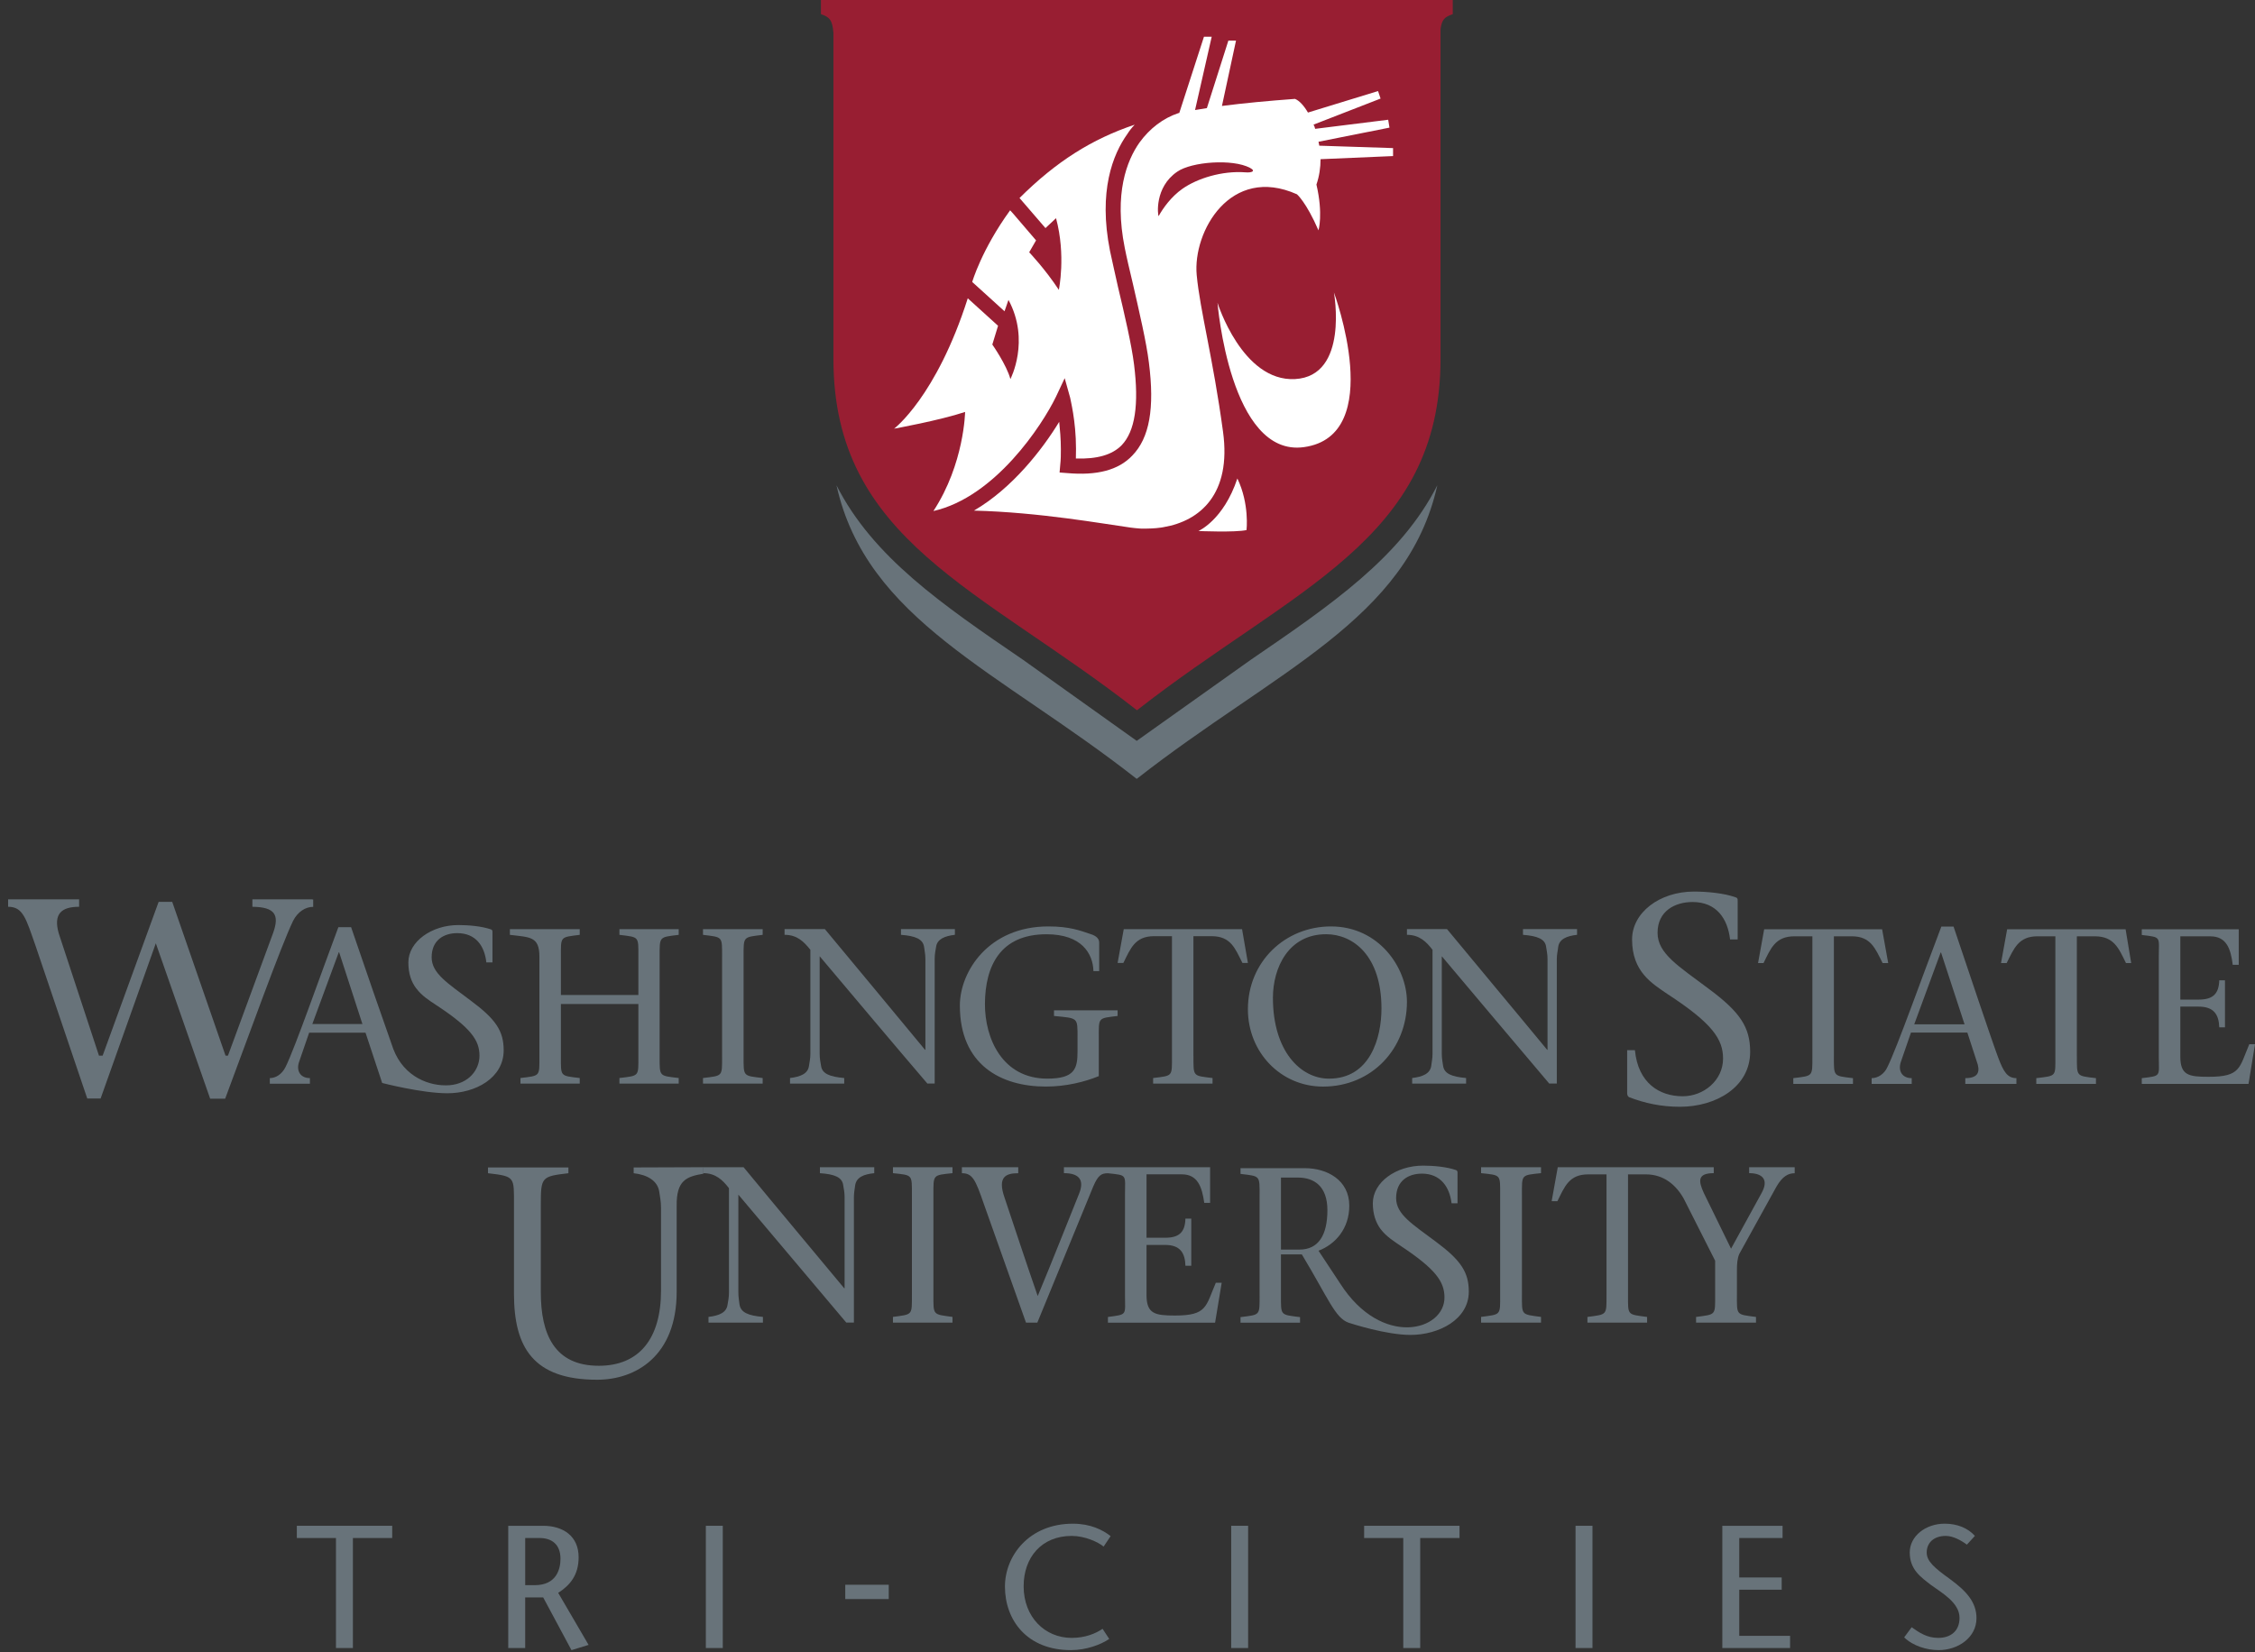 <?xml version="1.0" encoding="utf-8"?>
<!-- Generator: Adobe Illustrator 16.0.0, SVG Export Plug-In . SVG Version: 6.00 Build 0)  -->
<!DOCTYPE svg PUBLIC "-//W3C//DTD SVG 1.1//EN" "http://www.w3.org/Graphics/SVG/1.1/DTD/svg11.dtd">
<svg version="1.1" id="Layer_1" xmlns="http://www.w3.org/2000/svg" xmlns:xlink="http://www.w3.org/1999/xlink" x="0px" y="0px"
	 width="170px" height="124.577px" viewBox="0 0 170 124.577" enable-background="new 0 0 170 124.577" xml:space="preserve">
<rect x="0" y="0" width="170" height="124.577" fill="#333333" stroke="none"/>
<g>
	<path fill="#68737A" d="M25.328,124.276v-8.296h-2.95v-0.922h7.19v0.922h-2.963v8.296H25.328z"/>
	<path fill="#68737A" d="M38.315,115.059h2.634c1.501,0,2.673,0.777,2.673,2.37c0,1.356-0.658,2.12-1.541,2.687l2.291,3.924
		l-1.29,0.396l-2.133-3.977h-1.356v3.818h-1.277V115.059z M39.593,119.536h0.724c1.633,0,1.937-1.212,1.937-1.989
		c0-1.132-0.712-1.566-1.567-1.566h-1.093V119.536z"/>
	<path fill="#68737A" d="M53.212,124.276v-9.218h1.277v9.218H53.212z"/>
	<path fill="#68737A" d="M63.722,120.585v-1.08h3.279v1.08H63.722z"/>
	<path fill="#68737A" d="M83.201,116.626c-0.435-0.355-1.422-0.804-2.41-0.804c-2.278,0-3.621,1.633-3.621,3.793
		c0,2.33,1.606,3.897,3.621,3.897c1.001,0,1.791-0.316,2.331-0.685l0.5,0.764c-0.618,0.421-1.712,0.843-2.896,0.843
		c-3.292,0-4.965-2.252-4.965-4.793c0-2.318,1.817-4.741,5.123-4.741c1.316,0,2.238,0.461,2.844,0.936L83.201,116.626z"/>
	<path fill="#68737A" d="M92.817,124.276v-9.218h1.277v9.218H92.817z"/>
	<path fill="#68737A" d="M105.79,124.276v-8.296h-2.95v-0.922h7.19v0.922h-2.963v8.296H105.79z"/>
	<path fill="#68737A" d="M118.777,124.276v-9.218h1.277v9.218H118.777z"/>
	<path fill="#68737A" d="M134.385,115.98h-3.266v2.976h3.199v0.922h-3.199v3.477h3.832v0.922h-5.109v-9.218h4.543V115.98z"/>
	<path fill="#68737A" d="M148.28,116.48c-0.448-0.329-1.041-0.658-1.594-0.658c-0.922,0-1.436,0.54-1.436,1.251
		c0,0.658,0.566,1.146,1.752,2.002c1.264,0.922,2.001,1.765,2.001,2.949c0,1.462-1.383,2.41-2.857,2.41
		c-0.882,0-1.936-0.316-2.594-0.962l0.565-0.764c0.54,0.382,1.133,0.804,2.002,0.804c0.909,0,1.606-0.487,1.606-1.515
		c0-1.158-1.383-1.909-2.133-2.462c-0.764-0.593-1.62-1.159-1.62-2.463c0-1.237,1.198-2.173,2.634-2.173
		c0.961,0,1.765,0.343,2.278,0.922L148.28,116.48z"/>
</g>
<g>
	<g>
		<g>
			<g>
				<path fill="#68737A" d="M108.262,93.646c-1.773-1.332-3.011-2.062-3.011-3.299c0-1.307,0.92-1.844,1.946-1.844
					c1.4,0,2.082,0.998,2.234,2.234h0.449v-2.32c0-0.076-0.027-0.152-0.113-0.182c-0.709-0.25-1.719-0.336-2.484-0.336
					c-2.032,0-3.788,1.246-3.788,2.838c0,0.854,0.239,1.469,0.586,1.947l0,0l0.009,0.01c0.432,0.565,1.026,0.93,1.545,1.285
					c2.627,1.746,3.241,2.676,3.262,3.826c0.047,2.553-4.729,3.885-7.863-1.017L99.4,94.316c1.283-0.487,2.32-1.678,2.32-3.395
					c0-1.938-1.68-2.83-3.35-2.83H93.52v0.432c1.506,0.183,1.438,0.105,1.438,1.65v7.49c0,1.562,0.065,1.467-1.438,1.66v0.42h4.487
					v-0.42c-1.505-0.193-1.438-0.1-1.438-1.66v-3.07h1.574c2.004,3.328,2.504,4.787,3.521,5.15c0.229,0.074,2.84,0.922,4.671,0.922
					c2.13,0,4.395-1.16,4.395-3.264C110.729,95.938,110.133,95.036,108.262,93.646z M97.962,94.23H96.57v-5.43h1.285
					c1.209,0,2.215,0.645,2.215,2.457C100.07,93.139,99.4,94.23,97.962,94.23z"/>
				<path fill="#68737A" d="M63.799,99.734c0,0,0,0-8.135-9.647v7.388c0,0.344,0.059,0.645,0.088,0.899
					c0.095,0.604,0.661,0.836,1.764,0.933v0.43h-4.104v-0.43c0.814-0.097,1.362-0.328,1.438-0.933
					c0.048-0.258,0.105-0.558,0.105-0.899V89.6c-0.47-0.604-0.988-1.132-1.938-1.132v-0.45h3.04c2.494,3.03,5.074,6.102,7.587,9.129
					h0.029v-6.867c0-0.346-0.058-0.643-0.105-0.901c-0.077-0.612-0.662-0.834-1.756-0.91v-0.45h4.096v0.45
					c-0.776,0.076-1.343,0.298-1.438,0.91c-0.029,0.261-0.096,0.558-0.096,0.901v9.455H63.799z"/>
				<path fill="#68737A" d="M70.368,97.635c0,1.564-0.058,1.469,1.438,1.672v0.43h-4.488v-0.43c1.495-0.203,1.429-0.104,1.429-1.672
					v-7.52c0-1.562,0.066-1.486-1.429-1.648v-0.449h4.488v0.449c-1.496,0.162-1.438,0.088-1.438,1.648V97.635z"/>
				<path fill="#68737A" d="M91.66,96.727c-0.768,1.781-0.643,2.476-3.079,2.476c-1.506,0-2.147-0.125-2.147-1.545v-3.779h1.399
					c1.123,0,1.507,0.586,1.534,1.572h0.441v-3.558h-0.441c-0.027,1.033-0.479,1.445-1.534,1.445h-1.399v-4.783h2.656
					c1.189,0,1.523,0.92,1.697,2.154h0.441v-2.691h-7.704h-3.317v0.449c1.131,0,1.572,0.498,1.141,1.555
					c-1.035,2.568-2.043,5.142-3.117,7.711c-0.883-2.541-1.832-5.428-2.494-7.403c-0.565-1.603,0.106-1.858,1.026-1.858V88.02
					h-4.248v0.451c0.805,0,1.026,0.497,1.649,2.301c1.007,2.848,2.158,6.069,3.184,8.967h0.854c1.41-3.434,2.81-6.855,4.221-10.281
					c0.364-0.844,0.612-0.984,1.102-0.984c1.496,0.16,1.286,0.086,1.286,1.646v7.521c0,1.562,0.21,1.467-1.286,1.67v0.43h8.078
					l0.498-3.01H91.66V96.727z"/>
				<path fill="#68737A" d="M114.736,97.635c0,1.564-0.076,1.469,1.438,1.672v0.43h-4.518v-0.43
					c1.516-0.203,1.438-0.104,1.438-1.672v-7.52c0-1.562,0.077-1.486-1.438-1.648v-0.449h4.518v0.449
					c-1.515,0.162-1.438,0.088-1.438,1.648V97.635z"/>
				<path fill="#68737A" d="M131.865,88.018v0.449c0.979,0,1.507,0.471,0.939,1.496l-2.304,4.199l-2.052-4.199
					c-0.395-0.873-0.52-1.496,0.748-1.496v-0.449h-2.812h-1.15h-7.797l-0.461,2.562h0.434c0.546-1.104,0.883-2.022,2.32-2.022h1.381
					v9.082c0,1.563,0.059,1.467-1.438,1.67v0.43h4.498v-0.43c-1.515-0.203-1.438-0.105-1.438-1.67v-9.082h1.344
					c1.371,0,2.292,0.823,2.857,1.832l2.367,4.68v2.57c0,1.563,0.077,1.467-1.438,1.67v0.43h4.518v-0.43
					c-1.516-0.203-1.438-0.105-1.438-1.67v-1.859c0-0.434,0.027-0.894,0.182-1.229l2.801-5.073c0.461-0.795,0.902-1.006,1.372-1.006
					V88.02L131.865,88.018L131.865,88.018z"/>
				<path fill="#68737A" d="M53.027,88.018l-5.256,0.019v0.435c1.036,0.114,1.804,0.573,1.928,1.389
					c0.048,0.348,0.134,0.729,0.134,1.209v6.254c0,3.604-1.63,5.668-4.689,5.668c-3.366,0-4.373-2.398-4.373-5.553v-6.601
					c0-2.08,0.057-2.129,2.081-2.366v-0.435H36.79v0.435c2.053,0.237,1.957,0.286,1.957,2.366v6.715
					c0,4.066,1.466,6.492,6.271,6.492c2.906,0,5.995-1.783,5.995-6.637v-6.341c0-0.037,0-0.075,0-0.114
					c-0.029-1.957,0.738-2.226,2.014-2.445V88.018z"/>
			</g>
			<g>
				<g>
					<path fill="#68737A" d="M42.285,79.645c0,1.554-0.076,1.467,1.42,1.648v0.422h-4.469v-0.422
						c1.505-0.184,1.429-0.098,1.429-1.648v-7.496c0-1.553-0.72-1.467-2.226-1.653v-0.429h5.266v0.429
						c-1.496,0.188-1.42,0.103-1.42,1.653v2.884h5.841v-2.884c0-1.555,0.077-1.467-1.429-1.653v-0.429h4.469v0.429
						c-1.495,0.188-1.438,0.103-1.438,1.653v7.496c0,1.554-0.057,1.467,1.438,1.648v0.422h-4.469v-0.422
						c1.506-0.184,1.429-0.098,1.429-1.648v-3.934h-5.841V79.645z"/>
					<path fill="#68737A" d="M56.058,79.645c0,1.554-0.057,1.467,1.438,1.648v0.422h-4.498v-0.422
						c1.506-0.184,1.439-0.098,1.439-1.648v-7.496c0-1.553,0.066-1.467-1.439-1.653v-0.429h4.498v0.429
						c-1.495,0.188-1.438,0.103-1.438,1.653V79.645z"/>
					<path fill="#68737A" d="M69.917,81.715c-2.666-3.115-5.419-6.4-8.124-9.605v7.361c0,0.355,0.059,0.644,0.105,0.9
						c0.078,0.596,0.644,0.824,1.746,0.922v0.422h-4.086v-0.422c0.797-0.098,1.353-0.326,1.43-0.922
						c0.037-0.26,0.105-0.545,0.105-0.9v-7.846c-0.479-0.596-0.979-1.131-1.947-1.131v-0.43h3.04c2.493,3.014,5.064,6.082,7.549,9.1
						h0.029v-6.85c0-0.354-0.068-0.638-0.098-0.9c-0.086-0.6-0.642-0.834-1.744-0.92v-0.43h4.065v0.43
						c-0.757,0.086-1.343,0.32-1.419,0.92c-0.048,0.266-0.105,0.547-0.105,0.9v9.397h-0.546V81.715z"/>
					<path fill="#68737A" d="M72.362,75.827c0-2.563,2.168-5.966,6.666-5.966c1.602,0,2.389,0.308,3.185,0.576
						c0.47,0.144,0.652,0.379,0.652,0.638v2.157h-0.433c-0.037-1.338-0.9-2.78-3.538-2.78c-3.491,0-4.623,2.394-4.642,5.241
						c-0.01,2.632,1.323,5.646,4.699,5.646c2.091,0,2.282-0.766,2.282-2.07v-1.006c0-1.561,0.058-1.469-1.774-1.65v-0.426h4.795
						v0.426c-1.495,0.183-1.419,0.093-1.419,1.65v2.887c-1.055,0.431-2.465,0.787-3.989,0.787
						C75.451,81.938,72.362,80.295,72.362,75.827z"/>
					<path fill="#68737A" d="M89.973,79.645c0,1.554-0.058,1.467,1.438,1.648v0.422h-4.479v-0.422
						c1.496-0.184,1.42-0.098,1.42-1.648v-9.049h-1.343c-1.438,0-1.775,0.914-2.321,2.019h-0.433l0.462-2.548h8.92l0.44,2.548
						h-0.413c-0.557-1.104-0.872-2.019-2.34-2.019h-1.354v9.049H89.973z"/>
					<path fill="#68737A" d="M94.077,76.109c0-3.596,2.812-6.248,6.263-6.248c3.616,0,5.727,3.117,5.727,5.688
						c0,3.511-2.627,6.39-6.33,6.39C96.551,81.938,94.077,79.348,94.077,76.109z M104.146,76.047c0-3.984-2.139-5.598-4.172-5.598
						c-2.838,0-4.011,2.527-4.011,4.793c0,4.025,2.082,6.098,4.229,6.098C103.284,81.34,104.146,78.277,104.146,76.047z"/>
					<path fill="#68737A" d="M116.798,81.715c-2.646-3.115-5.399-6.4-8.104-9.605v7.361c0,0.355,0.059,0.644,0.098,0.9
						c0.086,0.596,0.645,0.824,1.734,0.922v0.422h-4.065v-0.422c0.796-0.098,1.354-0.326,1.438-0.922
						c0.028-0.26,0.097-0.545,0.097-0.9v-7.846c-0.46-0.596-0.979-1.131-1.929-1.131v-0.43h3.021c2.483,3.014,5.063,6.082,7.548,9.1
						h0.029v-6.85c0-0.354-0.064-0.638-0.104-0.9c-0.067-0.6-0.646-0.834-1.746-0.92v-0.43h4.076v0.43
						c-0.777,0.086-1.344,0.32-1.422,0.92c-0.025,0.266-0.104,0.547-0.104,0.9v9.397H116.8v0.003H116.798z"/>
					<path fill="#68737A" d="M23.545,67.833v-0.015h-4.518v0.562c1.735,0.017,2.033,0.634,1.573,1.947l-3.415,9.278h-0.183
						L12.984,68.01h-1.025L7.738,79.605H7.461L4.43,70.389c-0.422-1.465,0.191-2.01,1.534-2.01v-0.562H0.612v0.562
						c1.132,0,1.343,0.877,2.081,2.979l3.885,11.479h1.007l4.162-11.705l4.096,11.717h1.133c1.744-4.662,4.22-11.559,5.12-13.408
						c0.354-0.7,0.95-1.057,1.516-1.057v-0.551L23.545,67.833L23.545,67.833z"/>
					<path fill="#68737A" d="M35.504,75.467c-1.736-1.318-2.963-2.053-2.963-3.279c0-1.295,0.921-1.821,1.928-1.821
						c1.409,0,2.062,0.979,2.196,2.209h0.461v-2.291c0-0.093-0.01-0.162-0.115-0.201c-0.71-0.244-1.698-0.326-2.456-0.326
						c-2.014,0-3.769,1.246-3.769,2.818c0,0.858,0.229,1.469,0.575,1.934l0,0c0.019,0.011,0.019,0.011,0.019,0.021
						c0.423,0.57,1.008,0.932,1.526,1.275c2.627,1.729,3.241,2.661,3.241,3.803c0,1.057-0.797,2.108-2.264,2.227
						c-1.496,0.105-3.424-0.615-4.23-2.725c-0.719-2.021-2.187-6.264-3.184-9.193h-0.96c-1.38,3.68-3.261,9.088-3.979,10.537
						c-0.278,0.564-0.748,0.844-1.189,0.844v0.422h0.72h2.302v-0.422c-0.729,0-1.035-0.558-0.824-1.197l0.767-2.229h4.249
						l0.71,2.144l0.546,1.649c0,0,2.983,0.776,4.921,0.776c2.109,0,4.239-1.143,4.239-3.242
						C37.97,77.745,37.375,76.857,35.504,75.467z M23.545,77.223l1.994-5.41h0.029l1.755,5.41H23.545z"/>
				</g>
				<g>
					<path fill="#68737A" d="M130.427,70.838c-0.183-1.566-1.026-2.818-2.829-2.818c-1.312,0-2.638,0.672-2.638,2.32
						c0,1.578,1.593,2.518,3.826,4.201c2.39,1.766,3.155,2.91,3.155,4.775c0,2.666-2.59,4.145-5.293,4.145
						c-1.438,0-2.668-0.277-3.828-0.721c-0.086-0.049-0.152-0.135-0.152-0.316v-3.23h0.585c0.24,2.494,1.86,3.474,3.604,3.474
						c1.594,0,3.041-1.209,3.041-2.84c0-1.453-0.785-2.646-4.172-4.856c-1.188-0.812-2.687-1.688-2.687-4.13
						c0-2.021,2.071-3.61,4.671-3.61c0.949,0,2.254,0.115,3.137,0.434c0.146,0.037,0.152,0.133,0.152,0.244v2.934h-0.574
						L130.427,70.838L130.427,70.838z"/>
					<path fill="#68737A" d="M138.254,79.654c0,1.544-0.059,1.468,1.438,1.648v0.432h-4.498v-0.432
						c1.496-0.184,1.438-0.104,1.438-1.648v-9.049h-1.343c-1.458,0-1.794,0.914-2.341,2.019h-0.412l0.461-2.547h8.892l0.459,2.547
						h-0.422c-0.557-1.104-0.892-2.019-2.33-2.019h-1.343L138.254,79.654L138.254,79.654z"/>
					<path fill="#68737A" d="M144.064,77.866l-0.769,2.229c-0.211,0.66,0.097,1.207,0.825,1.207v0.432H141.1v-0.432
						c0.45,0,0.938-0.287,1.188-0.834c0.729-1.469,2.657-6.906,4.065-10.594h0.922c1.132,3.348,2.838,8.479,3.396,9.961
						c0.365,0.938,0.644,1.467,1.343,1.467v0.432h-3.854v-0.432c1.047,0,1.133-0.547,0.854-1.285l-0.699-2.151H144.064z
						 M148.104,77.243l-1.772-5.414h-0.03l-1.992,5.414H148.104z"/>
					<path fill="#68737A" d="M156.572,79.654c0,1.544-0.057,1.468,1.438,1.648v0.432h-4.498v-0.432
						c1.535-0.184,1.438-0.104,1.438-1.648v-9.049h-1.343c-1.438,0-1.774,0.914-2.33,2.019h-0.424l0.461-2.547h8.931l0.421,2.547
						h-0.393c-0.547-1.104-0.894-2.019-2.359-2.019h-1.344v9.049H156.572z"/>
					<path fill="#68737A" d="M161.464,81.303c1.505-0.184,1.284-0.104,1.284-1.648v-7.5c0-1.549,0.221-1.469-1.284-1.649v-0.428
						h7.31v2.676h-0.453c-0.15-1.231-0.485-2.146-1.688-2.146h-2.263v4.771h1.381c1.063,0,1.524-0.418,1.554-1.453h0.432v3.543
						h-0.432c-0.029-0.977-0.422-1.561-1.554-1.561h-1.381v3.768c0,1.421,0.644,1.525,2.138,1.525c2.418,0,2.303-0.673,3.061-2.455
						H170l-0.488,2.991h-8.048V81.303L161.464,81.303z"/>
				</g>
			</g>
		</g>
		<g>
			<g>
				<g>
					<g>
						<path fill="#68737A" d="M94.288,49.758l-8.593,6.11l-8.565-6.11c-6.101-4.167-11.317-7.735-14.07-13.164
							c2.264,10.176,12.219,13.975,22.635,22.141c10.426-8.167,20.4-11.965,22.662-22.141
							C105.605,42.023,100.378,45.591,94.288,49.758z"/>
						<g>
							<path fill="#981E32" d="M61.89,0v1.069c0.652,0.221,0.862,0.437,0.94,1.41v24.597c0,13.677,11.135,17.292,22.884,26.485
								c11.739-9.193,22.884-12.809,22.884-26.485V2.201c0.098-0.748,0.326-0.93,0.922-1.132V0H61.89z"/>
						</g>
					</g>
				</g>
			</g>
			<g>
				<g>
					<g>
						<path fill="#FFFFFF" d="M90.346,40.043c0,0,1.891-0.811,2.937-3.961c0.922,1.918,0.69,3.889,0.69,3.889
							C93.128,40.163,90.346,40.043,90.346,40.043z"/>
						<path fill="#FFFFFF" d="M100.561,22.05c0,0,1.16,6.315-2.935,6.536c-3.979,0.207-5.841-5.754-5.841-5.754
							s0.939,11.658,6.512,10.886C104.568,32.854,100.561,22.05,100.561,22.05z"/>
					</g>
				</g>
				<path fill="#FFFFFF" d="M70.368,38.537L70.368,38.537c4.651-1.055,8.2-6.464,9.246-8.632l0.651-1.386l0.413,1.477
					c0,0.082,0.44,1.702,0.44,3.846c0,0.235-0.01,0.479-0.01,0.734c1.593,0.052,2.734-0.269,3.453-1.003
					c1.007-1.055,1.314-3.05,0.931-6.1c-0.182-1.463-0.72-3.788-1.209-5.836c-0.239-1.045-0.45-2.033-0.604-2.729
					c-0.891-4.488,0.211-7.265,1.314-8.809c0.153-0.245,0.336-0.475,0.547-0.696c-3.214,1.08-5.899,2.763-8.68,5.529l1.956,2.269
					l0.797-0.748c0.757,2.815,0.211,5.405,0.211,5.405c-1.027-1.564-2.235-2.834-2.235-2.834l0.518-0.897l-1.745-2.038l-0.211-0.23
					c-2.158,2.973-2.857,5.404-2.857,5.404l1.544,1.4l0.892,0.811l0.297-0.858c1.659,3.084,0.145,5.97,0.145,5.97
					c-0.278-1.055-1.362-2.604-1.362-2.604l0.432-1.415l-2.283-2.072c-2.368,7.424-5.553,9.831-5.553,9.831s3.424-0.619,5.352-1.261
					C72.756,31.065,72.698,34.974,70.368,38.537z"/>
				<path fill="#FFFFFF" d="M105.021,11.769l-5.467,0.235c0,0.643-0.098,1.294-0.31,1.913c0.521,2.239,0.153,3.453,0.153,3.453
					c-0.922-2.129-1.621-2.719-1.621-2.719c-5.016-2.24-7.863,2.82-7.559,6.085c0.25,2.676,1.229,6.239,1.985,11.821
					c0.644,4.7-1.735,6.728-4.479,7.193c-0.058,0.014-0.123,0.023-0.183,0.033c-0.019,0-0.019,0.005-0.047,0.005
					c-0.423,0.062-0.912,0.077-1.401,0.072c-0.037,0-0.037,0-0.066,0c-0.049,0-0.086-0.009-0.151-0.009
					c-0.211-0.015-0.422-0.039-0.644-0.067c-2.109-0.292-6.876-1.156-11.807-1.28c2.897-1.688,5.161-4.618,6.427-6.695
					c0.058,0.581,0.125,1.285,0.125,2.057c0,0.379,0,0.787-0.048,1.199l-0.049,0.566l0.566,0.043
					c2.263,0.201,3.875-0.226,4.91-1.314c1.305-1.338,1.699-3.568,1.257-7.025c-0.184-1.52-0.738-3.875-1.209-5.947
					c-0.249-1.041-0.479-2.019-0.613-2.709c-0.815-4.081,0.153-6.565,1.111-7.927c0.769-1.064,1.795-1.846,2.945-2.225
					c0.008,0,0.026-0.009,0.057-0.009l1.861-5.75h0.584l-1.256,5.529c0.297-0.053,0.586-0.101,0.891-0.144l1.621-5.093h0.576
					L92.12,7.99c1.679-0.216,3.481-0.384,5.506-0.533c0.336,0.134,0.671,0.508,0.979,1.031l5.283-1.621l0.191,0.566l-5.057,1.966
					c0.067,0.096,0.098,0.211,0.125,0.317l5.506-0.686l0.097,0.595L99.4,10.689c0.026,0.101,0.037,0.197,0.058,0.297l5.562,0.182
					v0.601H105.021z M89.139,14.238c1.111-0.781,2.981-1.376,4.756-1.242c0.441,0.039,0.824-0.081,0.336-0.34
					c-1.312-0.695-4.4-0.46-5.476,0.288c-1.746,1.185-1.468,3.304-1.411,3.357C87.68,15.696,88.283,14.842,89.139,14.238z"/>
			</g>
		</g>
	</g>
</g>
</svg>
